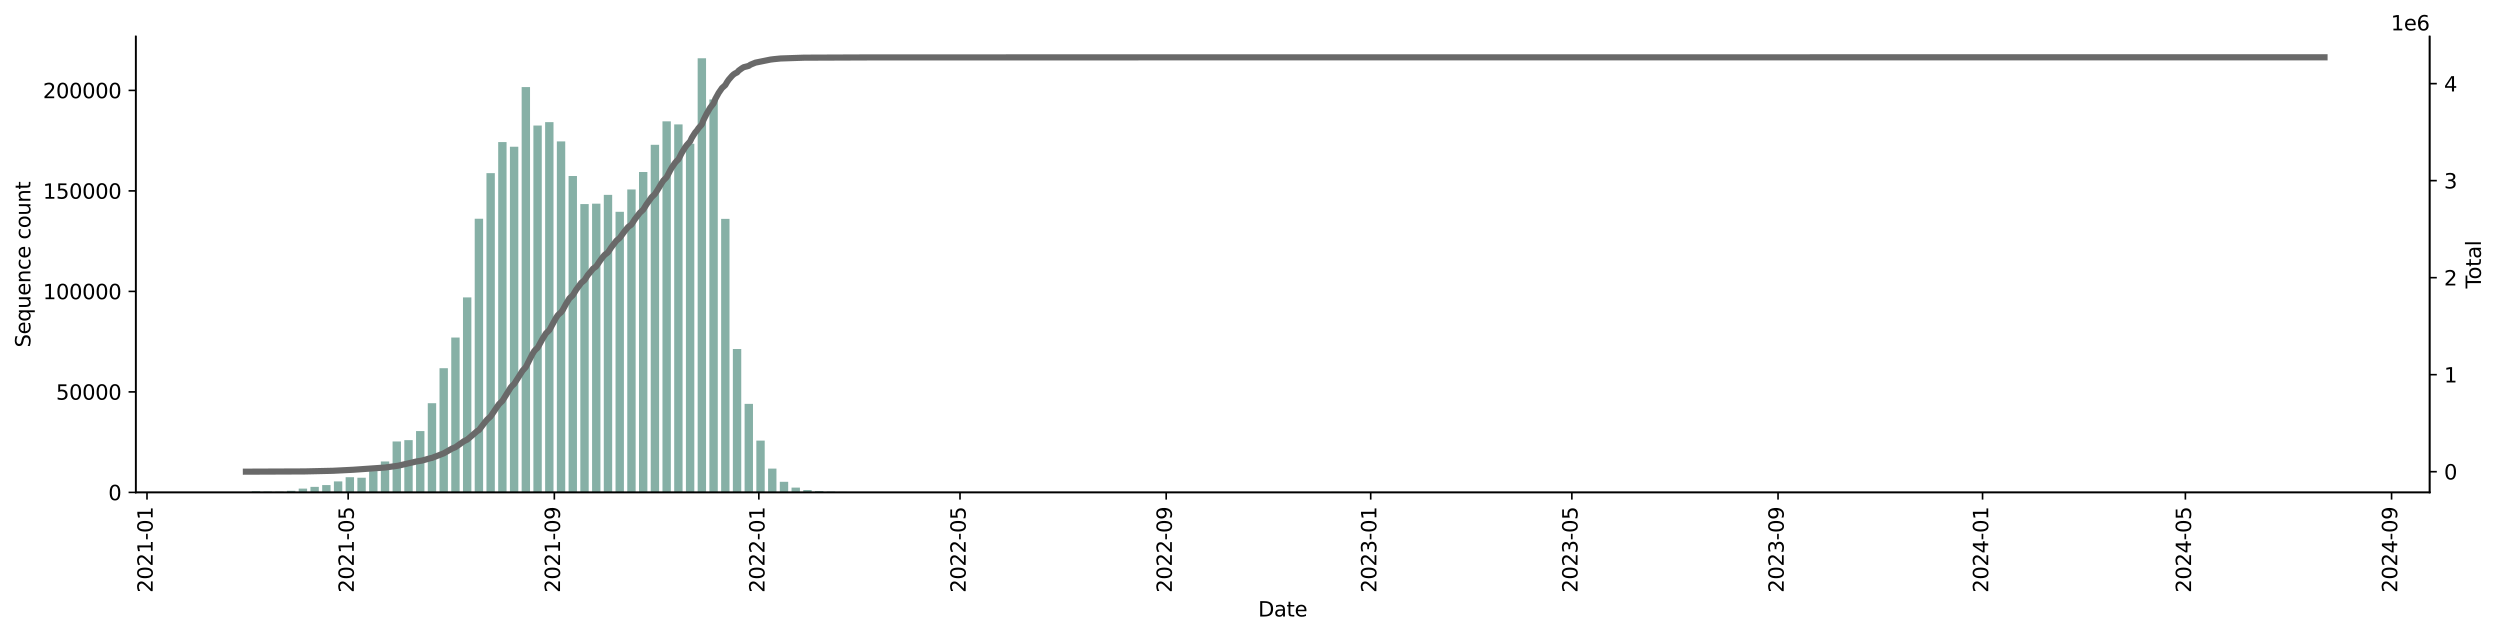<?xml version="1.0" encoding="utf-8" standalone="no"?>
<!DOCTYPE svg PUBLIC "-//W3C//DTD SVG 1.1//EN"
  "http://www.w3.org/Graphics/SVG/1.1/DTD/svg11.dtd">
<svg xmlns:xlink="http://www.w3.org/1999/xlink" width="1216.294pt" height="309.219pt" viewBox="0 0 1216.294 309.219" xmlns="http://www.w3.org/2000/svg" version="1.1">
 <defs>
  <style type="text/css">*{stroke-linejoin: round; stroke-linecap: butt}</style>
 </defs>
 <g id="figure_1">
  <g id="patch_1">
   <path d="M 0 309.219 
L 1216.294 309.219 
L 1216.294 0 
L 0 0 
z
" style="fill: #ffffff"/>
  </g>
  <g id="axes_1">
   <g id="patch_2">
    <path d="M 66.053 239.558 
L 1182.053 239.558 
L 1182.053 17.798 
L 66.053 17.798 
z
" style="fill: #ffffff"/>
   </g>
   <g id="patch_3">
    <path d="M 116.78 239.558 
L 120.858 239.558 
L 120.858 239.424 
L 116.78 239.424 
z
" clip-path="url(#p3d0b3b211a)" style="fill: #86b0a6"/>
   </g>
   <g id="patch_4">
    <path d="M 122.489 239.558 
L 126.567 239.558 
L 126.567 239.005 
L 122.489 239.005 
z
" clip-path="url(#p3d0b3b211a)" style="fill: #86b0a6"/>
   </g>
   <g id="patch_5">
    <path d="M 128.198 239.558 
L 132.276 239.558 
L 132.276 239.182 
L 128.198 239.182 
z
" clip-path="url(#p3d0b3b211a)" style="fill: #86b0a6"/>
   </g>
   <g id="patch_6">
    <path d="M 133.907 239.558 
L 137.985 239.558 
L 137.985 239.235 
L 133.907 239.235 
z
" clip-path="url(#p3d0b3b211a)" style="fill: #86b0a6"/>
   </g>
   <g id="patch_7">
    <path d="M 139.616 239.558 
L 143.694 239.558 
L 143.694 238.789 
L 139.616 238.789 
z
" clip-path="url(#p3d0b3b211a)" style="fill: #86b0a6"/>
   </g>
   <g id="patch_8">
    <path d="M 145.325 239.558 
L 149.402 239.558 
L 149.402 237.713 
L 145.325 237.713 
z
" clip-path="url(#p3d0b3b211a)" style="fill: #86b0a6"/>
   </g>
   <g id="patch_9">
    <path d="M 151.034 239.558 
L 155.111 239.558 
L 155.111 236.868 
L 151.034 236.868 
z
" clip-path="url(#p3d0b3b211a)" style="fill: #86b0a6"/>
   </g>
   <g id="patch_10">
    <path d="M 156.742 239.558 
L 160.82 239.558 
L 160.82 235.991 
L 156.742 235.991 
z
" clip-path="url(#p3d0b3b211a)" style="fill: #86b0a6"/>
   </g>
   <g id="patch_11">
    <path d="M 162.451 239.558 
L 166.529 239.558 
L 166.529 234.207 
L 162.451 234.207 
z
" clip-path="url(#p3d0b3b211a)" style="fill: #86b0a6"/>
   </g>
   <g id="patch_12">
    <path d="M 168.16 239.558 
L 172.238 239.558 
L 172.238 232.17 
L 168.16 232.17 
z
" clip-path="url(#p3d0b3b211a)" style="fill: #86b0a6"/>
   </g>
   <g id="patch_13">
    <path d="M 173.869 239.558 
L 177.947 239.558 
L 177.947 232.428 
L 173.869 232.428 
z
" clip-path="url(#p3d0b3b211a)" style="fill: #86b0a6"/>
   </g>
   <g id="patch_14">
    <path d="M 179.578 239.558 
L 183.656 239.558 
L 183.656 229.187 
L 179.578 229.187 
z
" clip-path="url(#p3d0b3b211a)" style="fill: #86b0a6"/>
   </g>
   <g id="patch_15">
    <path d="M 185.287 239.558 
L 189.364 239.558 
L 189.364 224.496 
L 185.287 224.496 
z
" clip-path="url(#p3d0b3b211a)" style="fill: #86b0a6"/>
   </g>
   <g id="patch_16">
    <path d="M 190.996 239.558 
L 195.073 239.558 
L 195.073 214.771 
L 190.996 214.771 
z
" clip-path="url(#p3d0b3b211a)" style="fill: #86b0a6"/>
   </g>
   <g id="patch_17">
    <path d="M 196.704 239.558 
L 200.782 239.558 
L 200.782 214.144 
L 196.704 214.144 
z
" clip-path="url(#p3d0b3b211a)" style="fill: #86b0a6"/>
   </g>
   <g id="patch_18">
    <path d="M 202.413 239.558 
L 206.491 239.558 
L 206.491 209.737 
L 202.413 209.737 
z
" clip-path="url(#p3d0b3b211a)" style="fill: #86b0a6"/>
   </g>
   <g id="patch_19">
    <path d="M 208.122 239.558 
L 212.2 239.558 
L 212.2 196.176 
L 208.122 196.176 
z
" clip-path="url(#p3d0b3b211a)" style="fill: #86b0a6"/>
   </g>
   <g id="patch_20">
    <path d="M 213.831 239.558 
L 217.909 239.558 
L 217.909 179.148 
L 213.831 179.148 
z
" clip-path="url(#p3d0b3b211a)" style="fill: #86b0a6"/>
   </g>
   <g id="patch_21">
    <path d="M 219.54 239.558 
L 223.618 239.558 
L 223.618 164.229 
L 219.54 164.229 
z
" clip-path="url(#p3d0b3b211a)" style="fill: #86b0a6"/>
   </g>
   <g id="patch_22">
    <path d="M 225.249 239.558 
L 229.326 239.558 
L 229.326 144.697 
L 225.249 144.697 
z
" clip-path="url(#p3d0b3b211a)" style="fill: #86b0a6"/>
   </g>
   <g id="patch_23">
    <path d="M 230.958 239.558 
L 235.035 239.558 
L 235.035 106.408 
L 230.958 106.408 
z
" clip-path="url(#p3d0b3b211a)" style="fill: #86b0a6"/>
   </g>
   <g id="patch_24">
    <path d="M 236.666 239.558 
L 240.744 239.558 
L 240.744 84.228 
L 236.666 84.228 
z
" clip-path="url(#p3d0b3b211a)" style="fill: #86b0a6"/>
   </g>
   <g id="patch_25">
    <path d="M 242.375 239.558 
L 246.453 239.558 
L 246.453 69.103 
L 242.375 69.103 
z
" clip-path="url(#p3d0b3b211a)" style="fill: #86b0a6"/>
   </g>
   <g id="patch_26">
    <path d="M 248.084 239.558 
L 252.162 239.558 
L 252.162 71.401 
L 248.084 71.401 
z
" clip-path="url(#p3d0b3b211a)" style="fill: #86b0a6"/>
   </g>
   <g id="patch_27">
    <path d="M 253.793 239.558 
L 257.871 239.558 
L 257.871 42.367 
L 253.793 42.367 
z
" clip-path="url(#p3d0b3b211a)" style="fill: #86b0a6"/>
   </g>
   <g id="patch_28">
    <path d="M 259.502 239.558 
L 263.58 239.558 
L 263.58 61.087 
L 259.502 61.087 
z
" clip-path="url(#p3d0b3b211a)" style="fill: #86b0a6"/>
   </g>
   <g id="patch_29">
    <path d="M 265.211 239.558 
L 269.288 239.558 
L 269.288 59.423 
L 265.211 59.423 
z
" clip-path="url(#p3d0b3b211a)" style="fill: #86b0a6"/>
   </g>
   <g id="patch_30">
    <path d="M 270.92 239.558 
L 274.997 239.558 
L 274.997 68.783 
L 270.92 68.783 
z
" clip-path="url(#p3d0b3b211a)" style="fill: #86b0a6"/>
   </g>
   <g id="patch_31">
    <path d="M 276.628 239.558 
L 280.706 239.558 
L 280.706 85.639 
L 276.628 85.639 
z
" clip-path="url(#p3d0b3b211a)" style="fill: #86b0a6"/>
   </g>
   <g id="patch_32">
    <path d="M 282.337 239.558 
L 286.415 239.558 
L 286.415 99.297 
L 282.337 99.297 
z
" clip-path="url(#p3d0b3b211a)" style="fill: #86b0a6"/>
   </g>
   <g id="patch_33">
    <path d="M 288.046 239.558 
L 292.124 239.558 
L 292.124 99.104 
L 288.046 99.104 
z
" clip-path="url(#p3d0b3b211a)" style="fill: #86b0a6"/>
   </g>
   <g id="patch_34">
    <path d="M 293.755 239.558 
L 297.833 239.558 
L 297.833 94.802 
L 293.755 94.802 
z
" clip-path="url(#p3d0b3b211a)" style="fill: #86b0a6"/>
   </g>
   <g id="patch_35">
    <path d="M 299.464 239.558 
L 303.542 239.558 
L 303.542 103.031 
L 299.464 103.031 
z
" clip-path="url(#p3d0b3b211a)" style="fill: #86b0a6"/>
   </g>
   <g id="patch_36">
    <path d="M 305.173 239.558 
L 309.25 239.558 
L 309.25 92.188 
L 305.173 92.188 
z
" clip-path="url(#p3d0b3b211a)" style="fill: #86b0a6"/>
   </g>
   <g id="patch_37">
    <path d="M 310.882 239.558 
L 314.959 239.558 
L 314.959 83.674 
L 310.882 83.674 
z
" clip-path="url(#p3d0b3b211a)" style="fill: #86b0a6"/>
   </g>
   <g id="patch_38">
    <path d="M 316.59 239.558 
L 320.668 239.558 
L 320.668 70.438 
L 316.59 70.438 
z
" clip-path="url(#p3d0b3b211a)" style="fill: #86b0a6"/>
   </g>
   <g id="patch_39">
    <path d="M 322.299 239.558 
L 326.377 239.558 
L 326.377 59.032 
L 322.299 59.032 
z
" clip-path="url(#p3d0b3b211a)" style="fill: #86b0a6"/>
   </g>
   <g id="patch_40">
    <path d="M 328.008 239.558 
L 332.086 239.558 
L 332.086 60.508 
L 328.008 60.508 
z
" clip-path="url(#p3d0b3b211a)" style="fill: #86b0a6"/>
   </g>
   <g id="patch_41">
    <path d="M 333.717 239.558 
L 337.795 239.558 
L 337.795 69.924 
L 333.717 69.924 
z
" clip-path="url(#p3d0b3b211a)" style="fill: #86b0a6"/>
   </g>
   <g id="patch_42">
    <path d="M 339.426 239.558 
L 343.504 239.558 
L 343.504 28.358 
L 339.426 28.358 
z
" clip-path="url(#p3d0b3b211a)" style="fill: #86b0a6"/>
   </g>
   <g id="patch_43">
    <path d="M 345.135 239.558 
L 349.212 239.558 
L 349.212 48.399 
L 345.135 48.399 
z
" clip-path="url(#p3d0b3b211a)" style="fill: #86b0a6"/>
   </g>
   <g id="patch_44">
    <path d="M 350.844 239.558 
L 354.921 239.558 
L 354.921 106.488 
L 350.844 106.488 
z
" clip-path="url(#p3d0b3b211a)" style="fill: #86b0a6"/>
   </g>
   <g id="patch_45">
    <path d="M 356.552 239.558 
L 360.63 239.558 
L 360.63 169.794 
L 356.552 169.794 
z
" clip-path="url(#p3d0b3b211a)" style="fill: #86b0a6"/>
   </g>
   <g id="patch_46">
    <path d="M 362.261 239.558 
L 366.339 239.558 
L 366.339 196.485 
L 362.261 196.485 
z
" clip-path="url(#p3d0b3b211a)" style="fill: #86b0a6"/>
   </g>
   <g id="patch_47">
    <path d="M 367.97 239.558 
L 372.048 239.558 
L 372.048 214.345 
L 367.97 214.345 
z
" clip-path="url(#p3d0b3b211a)" style="fill: #86b0a6"/>
   </g>
   <g id="patch_48">
    <path d="M 373.679 239.558 
L 377.757 239.558 
L 377.757 227.987 
L 373.679 227.987 
z
" clip-path="url(#p3d0b3b211a)" style="fill: #86b0a6"/>
   </g>
   <g id="patch_49">
    <path d="M 379.388 239.558 
L 383.466 239.558 
L 383.466 234.404 
L 379.388 234.404 
z
" clip-path="url(#p3d0b3b211a)" style="fill: #86b0a6"/>
   </g>
   <g id="patch_50">
    <path d="M 385.097 239.558 
L 389.174 239.558 
L 389.174 237.234 
L 385.097 237.234 
z
" clip-path="url(#p3d0b3b211a)" style="fill: #86b0a6"/>
   </g>
   <g id="patch_51">
    <path d="M 390.806 239.558 
L 394.883 239.558 
L 394.883 238.391 
L 390.806 238.391 
z
" clip-path="url(#p3d0b3b211a)" style="fill: #86b0a6"/>
   </g>
   <g id="patch_52">
    <path d="M 396.514 239.558 
L 400.592 239.558 
L 400.592 238.911 
L 396.514 238.911 
z
" clip-path="url(#p3d0b3b211a)" style="fill: #86b0a6"/>
   </g>
   <g id="patch_53">
    <path d="M 402.223 239.558 
L 406.301 239.558 
L 406.301 239.221 
L 402.223 239.221 
z
" clip-path="url(#p3d0b3b211a)" style="fill: #86b0a6"/>
   </g>
   <g id="patch_54">
    <path d="M 407.932 239.558 
L 412.01 239.558 
L 412.01 239.337 
L 407.932 239.337 
z
" clip-path="url(#p3d0b3b211a)" style="fill: #86b0a6"/>
   </g>
   <g id="patch_55">
    <path d="M 413.641 239.558 
L 417.719 239.558 
L 417.719 239.428 
L 413.641 239.428 
z
" clip-path="url(#p3d0b3b211a)" style="fill: #86b0a6"/>
   </g>
   <g id="patch_56">
    <path d="M 419.35 239.558 
L 423.428 239.558 
L 423.428 239.442 
L 419.35 239.442 
z
" clip-path="url(#p3d0b3b211a)" style="fill: #86b0a6"/>
   </g>
   <g id="patch_57">
    <path d="M 425.059 239.558 
L 429.136 239.558 
L 429.136 239.457 
L 425.059 239.457 
z
" clip-path="url(#p3d0b3b211a)" style="fill: #86b0a6"/>
   </g>
   <g id="patch_58">
    <path d="M 430.768 239.558 
L 434.845 239.558 
L 434.845 239.471 
L 430.768 239.471 
z
" clip-path="url(#p3d0b3b211a)" style="fill: #86b0a6"/>
   </g>
   <g id="patch_59">
    <path d="M 436.476 239.558 
L 440.554 239.558 
L 440.554 239.505 
L 436.476 239.505 
z
" clip-path="url(#p3d0b3b211a)" style="fill: #86b0a6"/>
   </g>
   <g id="patch_60">
    <path d="M 442.185 239.558 
L 446.263 239.558 
L 446.263 239.526 
L 442.185 239.526 
z
" clip-path="url(#p3d0b3b211a)" style="fill: #86b0a6"/>
   </g>
   <g id="patch_61">
    <path d="M 447.894 239.558 
L 451.972 239.558 
L 451.972 239.528 
L 447.894 239.528 
z
" clip-path="url(#p3d0b3b211a)" style="fill: #86b0a6"/>
   </g>
   <g id="patch_62">
    <path d="M 453.603 239.558 
L 457.681 239.558 
L 457.681 239.532 
L 453.603 239.532 
z
" clip-path="url(#p3d0b3b211a)" style="fill: #86b0a6"/>
   </g>
   <g id="patch_63">
    <path d="M 459.312 239.558 
L 463.39 239.558 
L 463.39 239.529 
L 459.312 239.529 
z
" clip-path="url(#p3d0b3b211a)" style="fill: #86b0a6"/>
   </g>
   <g id="patch_64">
    <path d="M 465.021 239.558 
L 469.098 239.558 
L 469.098 239.544 
L 465.021 239.544 
z
" clip-path="url(#p3d0b3b211a)" style="fill: #86b0a6"/>
   </g>
   <g id="patch_65">
    <path d="M 470.73 239.558 
L 474.807 239.558 
L 474.807 239.526 
L 470.73 239.526 
z
" clip-path="url(#p3d0b3b211a)" style="fill: #86b0a6"/>
   </g>
   <g id="patch_66">
    <path d="M 476.438 239.558 
L 480.516 239.558 
L 480.516 239.502 
L 476.438 239.502 
z
" clip-path="url(#p3d0b3b211a)" style="fill: #86b0a6"/>
   </g>
   <g id="patch_67">
    <path d="M 482.147 239.558 
L 486.225 239.558 
L 486.225 239.504 
L 482.147 239.504 
z
" clip-path="url(#p3d0b3b211a)" style="fill: #86b0a6"/>
   </g>
   <g id="patch_68">
    <path d="M 487.856 239.558 
L 491.934 239.558 
L 491.934 239.545 
L 487.856 239.545 
z
" clip-path="url(#p3d0b3b211a)" style="fill: #86b0a6"/>
   </g>
   <g id="patch_69">
    <path d="M 493.565 239.558 
L 497.643 239.558 
L 497.643 239.552 
L 493.565 239.552 
z
" clip-path="url(#p3d0b3b211a)" style="fill: #86b0a6"/>
   </g>
   <g id="patch_70">
    <path d="M 499.274 239.558 
L 503.352 239.558 
L 503.352 239.542 
L 499.274 239.542 
z
" clip-path="url(#p3d0b3b211a)" style="fill: #86b0a6"/>
   </g>
   <g id="patch_71">
    <path d="M 504.983 239.558 
L 509.06 239.558 
L 509.06 239.521 
L 504.983 239.521 
z
" clip-path="url(#p3d0b3b211a)" style="fill: #86b0a6"/>
   </g>
   <g id="patch_72">
    <path d="M 510.692 239.558 
L 514.769 239.558 
L 514.769 239.537 
L 510.692 239.537 
z
" clip-path="url(#p3d0b3b211a)" style="fill: #86b0a6"/>
   </g>
   <g id="patch_73">
    <path d="M 516.4 239.558 
L 520.478 239.558 
L 520.478 239.55 
L 516.4 239.55 
z
" clip-path="url(#p3d0b3b211a)" style="fill: #86b0a6"/>
   </g>
   <g id="patch_74">
    <path d="M 522.109 239.558 
L 526.187 239.558 
L 526.187 239.549 
L 522.109 239.549 
z
" clip-path="url(#p3d0b3b211a)" style="fill: #86b0a6"/>
   </g>
   <g id="patch_75">
    <path d="M 527.818 239.558 
L 531.896 239.558 
L 531.896 239.543 
L 527.818 239.543 
z
" clip-path="url(#p3d0b3b211a)" style="fill: #86b0a6"/>
   </g>
   <g id="patch_76">
    <path d="M 533.527 239.558 
L 537.605 239.558 
L 537.605 239.549 
L 533.527 239.549 
z
" clip-path="url(#p3d0b3b211a)" style="fill: #86b0a6"/>
   </g>
   <g id="patch_77">
    <path d="M 539.236 239.558 
L 543.314 239.558 
L 543.314 239.547 
L 539.236 239.547 
z
" clip-path="url(#p3d0b3b211a)" style="fill: #86b0a6"/>
   </g>
   <g id="patch_78">
    <path d="M 544.945 239.558 
L 549.022 239.558 
L 549.022 239.556 
L 544.945 239.556 
z
" clip-path="url(#p3d0b3b211a)" style="fill: #86b0a6"/>
   </g>
   <g id="patch_79">
    <path d="M 550.654 239.558 
L 554.731 239.558 
L 554.731 239.553 
L 550.654 239.553 
z
" clip-path="url(#p3d0b3b211a)" style="fill: #86b0a6"/>
   </g>
   <g id="patch_80">
    <path d="M 556.362 239.558 
L 560.44 239.558 
L 560.44 239.555 
L 556.362 239.555 
z
" clip-path="url(#p3d0b3b211a)" style="fill: #86b0a6"/>
   </g>
   <g id="patch_81">
    <path d="M 562.071 239.558 
L 566.149 239.558 
L 566.149 239.552 
L 562.071 239.552 
z
" clip-path="url(#p3d0b3b211a)" style="fill: #86b0a6"/>
   </g>
   <g id="patch_82">
    <path d="M 567.78 239.558 
L 571.858 239.558 
L 571.858 239.553 
L 567.78 239.553 
z
" clip-path="url(#p3d0b3b211a)" style="fill: #86b0a6"/>
   </g>
   <g id="patch_83">
    <path d="M 573.489 239.558 
L 577.567 239.558 
L 577.567 239.55 
L 573.489 239.55 
z
" clip-path="url(#p3d0b3b211a)" style="fill: #86b0a6"/>
   </g>
   <g id="patch_84">
    <path d="M 579.198 239.558 
L 583.276 239.558 
L 583.276 239.554 
L 579.198 239.554 
z
" clip-path="url(#p3d0b3b211a)" style="fill: #86b0a6"/>
   </g>
   <g id="patch_85">
    <path d="M 584.907 239.558 
L 588.984 239.558 
L 588.984 239.542 
L 584.907 239.542 
z
" clip-path="url(#p3d0b3b211a)" style="fill: #86b0a6"/>
   </g>
   <g id="patch_86">
    <path d="M 590.616 239.558 
L 594.693 239.558 
L 594.693 239.556 
L 590.616 239.556 
z
" clip-path="url(#p3d0b3b211a)" style="fill: #86b0a6"/>
   </g>
   <g id="patch_87">
    <path d="M 596.324 239.558 
L 600.402 239.558 
L 600.402 239.553 
L 596.324 239.553 
z
" clip-path="url(#p3d0b3b211a)" style="fill: #86b0a6"/>
   </g>
   <g id="patch_88">
    <path d="M 602.033 239.558 
L 606.111 239.558 
L 606.111 239.556 
L 602.033 239.556 
z
" clip-path="url(#p3d0b3b211a)" style="fill: #86b0a6"/>
   </g>
   <g id="patch_89">
    <path d="M 607.742 239.558 
L 611.82 239.558 
L 611.82 239.556 
L 607.742 239.556 
z
" clip-path="url(#p3d0b3b211a)" style="fill: #86b0a6"/>
   </g>
   <g id="patch_90">
    <path d="M 613.451 239.558 
L 617.529 239.558 
L 617.529 239.557 
L 613.451 239.557 
z
" clip-path="url(#p3d0b3b211a)" style="fill: #86b0a6"/>
   </g>
   <g id="patch_91">
    <path d="M 619.16 239.558 
L 623.238 239.558 
L 623.238 239.551 
L 619.16 239.551 
z
" clip-path="url(#p3d0b3b211a)" style="fill: #86b0a6"/>
   </g>
   <g id="patch_92">
    <path d="M 624.869 239.558 
L 628.946 239.558 
L 628.946 239.556 
L 624.869 239.556 
z
" clip-path="url(#p3d0b3b211a)" style="fill: #86b0a6"/>
   </g>
   <g id="patch_93">
    <path d="M 630.578 239.558 
L 634.655 239.558 
L 634.655 239.555 
L 630.578 239.555 
z
" clip-path="url(#p3d0b3b211a)" style="fill: #86b0a6"/>
   </g>
   <g id="patch_94">
    <path d="M 636.286 239.558 
L 640.364 239.558 
L 640.364 239.557 
L 636.286 239.557 
z
" clip-path="url(#p3d0b3b211a)" style="fill: #86b0a6"/>
   </g>
   <g id="patch_95">
    <path d="M 641.995 239.558 
L 646.073 239.558 
L 646.073 239.555 
L 641.995 239.555 
z
" clip-path="url(#p3d0b3b211a)" style="fill: #86b0a6"/>
   </g>
   <g id="patch_96">
    <path d="M 647.704 239.558 
L 651.782 239.558 
L 651.782 239.328 
L 647.704 239.328 
z
" clip-path="url(#p3d0b3b211a)" style="fill: #86b0a6"/>
   </g>
   <g id="patch_97">
    <path d="M 653.413 239.558 
L 657.491 239.558 
L 657.491 239.554 
L 653.413 239.554 
z
" clip-path="url(#p3d0b3b211a)" style="fill: #86b0a6"/>
   </g>
   <g id="patch_98">
    <path d="M 659.122 239.558 
L 663.2 239.558 
L 663.2 239.554 
L 659.122 239.554 
z
" clip-path="url(#p3d0b3b211a)" style="fill: #86b0a6"/>
   </g>
   <g id="patch_99">
    <path d="M 664.831 239.558 
L 668.908 239.558 
L 668.908 239.556 
L 664.831 239.556 
z
" clip-path="url(#p3d0b3b211a)" style="fill: #86b0a6"/>
   </g>
   <g id="patch_100">
    <path d="M 670.54 239.558 
L 674.617 239.558 
L 674.617 239.555 
L 670.54 239.555 
z
" clip-path="url(#p3d0b3b211a)" style="fill: #86b0a6"/>
   </g>
   <g id="patch_101">
    <path d="M 676.248 239.558 
L 680.326 239.558 
L 680.326 239.557 
L 676.248 239.557 
z
" clip-path="url(#p3d0b3b211a)" style="fill: #86b0a6"/>
   </g>
   <g id="patch_102">
    <path d="M 687.666 239.558 
L 691.744 239.558 
L 691.744 239.556 
L 687.666 239.556 
z
" clip-path="url(#p3d0b3b211a)" style="fill: #86b0a6"/>
   </g>
   <g id="patch_103">
    <path d="M 693.375 239.558 
L 697.453 239.558 
L 697.453 239.557 
L 693.375 239.557 
z
" clip-path="url(#p3d0b3b211a)" style="fill: #86b0a6"/>
   </g>
   <g id="patch_104">
    <path d="M 704.793 239.558 
L 708.87 239.558 
L 708.87 239.556 
L 704.793 239.556 
z
" clip-path="url(#p3d0b3b211a)" style="fill: #86b0a6"/>
   </g>
   <g id="patch_105">
    <path d="M 716.21 239.558 
L 720.288 239.558 
L 720.288 239.557 
L 716.21 239.557 
z
" clip-path="url(#p3d0b3b211a)" style="fill: #86b0a6"/>
   </g>
   <g id="patch_106">
    <path d="M 721.919 239.558 
L 725.997 239.558 
L 725.997 239.557 
L 721.919 239.557 
z
" clip-path="url(#p3d0b3b211a)" style="fill: #86b0a6"/>
   </g>
   <g id="patch_107">
    <path d="M 733.337 239.558 
L 737.415 239.558 
L 737.415 239.557 
L 733.337 239.557 
z
" clip-path="url(#p3d0b3b211a)" style="fill: #86b0a6"/>
   </g>
   <g id="patch_108">
    <path d="M 750.464 239.558 
L 754.541 239.558 
L 754.541 239.557 
L 750.464 239.557 
z
" clip-path="url(#p3d0b3b211a)" style="fill: #86b0a6"/>
   </g>
   <g id="patch_109">
    <path d="M 756.172 239.558 
L 760.25 239.558 
L 760.25 239.557 
L 756.172 239.557 
z
" clip-path="url(#p3d0b3b211a)" style="fill: #86b0a6"/>
   </g>
   <g id="patch_110">
    <path d="M 761.881 239.558 
L 765.959 239.558 
L 765.959 239.557 
L 761.881 239.557 
z
" clip-path="url(#p3d0b3b211a)" style="fill: #86b0a6"/>
   </g>
   <g id="patch_111">
    <path d="M 767.59 239.558 
L 771.668 239.558 
L 771.668 239.557 
L 767.59 239.557 
z
" clip-path="url(#p3d0b3b211a)" style="fill: #86b0a6"/>
   </g>
   <g id="patch_112">
    <path d="M 779.008 239.558 
L 783.086 239.558 
L 783.086 239.557 
L 779.008 239.557 
z
" clip-path="url(#p3d0b3b211a)" style="fill: #86b0a6"/>
   </g>
   <g id="patch_113">
    <path d="M 796.134 239.558 
L 800.212 239.558 
L 800.212 239.557 
L 796.134 239.557 
z
" clip-path="url(#p3d0b3b211a)" style="fill: #86b0a6"/>
   </g>
   <g id="patch_114">
    <path d="M 807.552 239.558 
L 811.63 239.558 
L 811.63 239.557 
L 807.552 239.557 
z
" clip-path="url(#p3d0b3b211a)" style="fill: #86b0a6"/>
   </g>
   <g id="patch_115">
    <path d="M 818.97 239.558 
L 823.048 239.558 
L 823.048 239.557 
L 818.97 239.557 
z
" clip-path="url(#p3d0b3b211a)" style="fill: #86b0a6"/>
   </g>
   <g id="patch_116">
    <path d="M 824.679 239.558 
L 828.756 239.558 
L 828.756 239.556 
L 824.679 239.556 
z
" clip-path="url(#p3d0b3b211a)" style="fill: #86b0a6"/>
   </g>
   <g id="patch_117">
    <path d="M 853.223 239.558 
L 857.301 239.558 
L 857.301 239.557 
L 853.223 239.557 
z
" clip-path="url(#p3d0b3b211a)" style="fill: #86b0a6"/>
   </g>
   <g id="patch_118">
    <path d="M 893.185 239.558 
L 897.263 239.558 
L 897.263 239.557 
L 893.185 239.557 
z
" clip-path="url(#p3d0b3b211a)" style="fill: #86b0a6"/>
   </g>
   <g id="patch_119">
    <path d="M 916.02 239.558 
L 920.098 239.558 
L 920.098 239.557 
L 916.02 239.557 
z
" clip-path="url(#p3d0b3b211a)" style="fill: #86b0a6"/>
   </g>
   <g id="patch_120">
    <path d="M 1127.248 239.558 
L 1131.326 239.558 
L 1131.326 239.557 
L 1127.248 239.557 
z
" clip-path="url(#p3d0b3b211a)" style="fill: #86b0a6"/>
   </g>
   <g id="matplotlib.axis_1">
    <g id="xtick_1">
     <g id="line2d_1">
      <defs>
       <path id="m38a7b1b25a" d="M 0 0 
L 0 3.5 
" style="stroke: #000000; stroke-width: 0.8"/>
      </defs>
      <g>
       <use xlink:href="#m38a7b1b25a" x="71.517" y="239.558" style="stroke: #000000; stroke-width: 0.8"/>
      </g>
     </g>
     <g id="text_1">
      <!-- 2021-01 -->
      <g transform="translate(74.277 288.341)rotate(-90)scale(0.1 -0.1)">
       <defs>
        <path id="DejaVuSans-32" d="M 1228 531 
L 3431 531 
L 3431 0 
L 469 0 
L 469 531 
Q 828 903 1448 1529 
Q 2069 2156 2228 2338 
Q 2531 2678 2651 2914 
Q 2772 3150 2772 3378 
Q 2772 3750 2511 3984 
Q 2250 4219 1831 4219 
Q 1534 4219 1204 4116 
Q 875 4013 500 3803 
L 500 4441 
Q 881 4594 1212 4672 
Q 1544 4750 1819 4750 
Q 2544 4750 2975 4387 
Q 3406 4025 3406 3419 
Q 3406 3131 3298 2873 
Q 3191 2616 2906 2266 
Q 2828 2175 2409 1742 
Q 1991 1309 1228 531 
z
" transform="scale(0.016)"/>
        <path id="DejaVuSans-30" d="M 2034 4250 
Q 1547 4250 1301 3770 
Q 1056 3291 1056 2328 
Q 1056 1369 1301 889 
Q 1547 409 2034 409 
Q 2525 409 2770 889 
Q 3016 1369 3016 2328 
Q 3016 3291 2770 3770 
Q 2525 4250 2034 4250 
z
M 2034 4750 
Q 2819 4750 3233 4129 
Q 3647 3509 3647 2328 
Q 3647 1150 3233 529 
Q 2819 -91 2034 -91 
Q 1250 -91 836 529 
Q 422 1150 422 2328 
Q 422 3509 836 4129 
Q 1250 4750 2034 4750 
z
" transform="scale(0.016)"/>
        <path id="DejaVuSans-31" d="M 794 531 
L 1825 531 
L 1825 4091 
L 703 3866 
L 703 4441 
L 1819 4666 
L 2450 4666 
L 2450 531 
L 3481 531 
L 3481 0 
L 794 0 
L 794 531 
z
" transform="scale(0.016)"/>
        <path id="DejaVuSans-2d" d="M 313 2009 
L 1997 2009 
L 1997 1497 
L 313 1497 
L 313 2009 
z
" transform="scale(0.016)"/>
       </defs>
       <use xlink:href="#DejaVuSans-32"/>
       <use xlink:href="#DejaVuSans-30" x="63.623"/>
       <use xlink:href="#DejaVuSans-32" x="127.246"/>
       <use xlink:href="#DejaVuSans-31" x="190.869"/>
       <use xlink:href="#DejaVuSans-2d" x="254.492"/>
       <use xlink:href="#DejaVuSans-30" x="290.576"/>
       <use xlink:href="#DejaVuSans-31" x="354.199"/>
      </g>
     </g>
    </g>
    <g id="xtick_2">
     <g id="line2d_2">
      <g>
       <use xlink:href="#m38a7b1b25a" x="169.383" y="239.558" style="stroke: #000000; stroke-width: 0.8"/>
      </g>
     </g>
     <g id="text_2">
      <!-- 2021-05 -->
      <g transform="translate(172.143 288.341)rotate(-90)scale(0.1 -0.1)">
       <defs>
        <path id="DejaVuSans-35" d="M 691 4666 
L 3169 4666 
L 3169 4134 
L 1269 4134 
L 1269 2991 
Q 1406 3038 1543 3061 
Q 1681 3084 1819 3084 
Q 2600 3084 3056 2656 
Q 3513 2228 3513 1497 
Q 3513 744 3044 326 
Q 2575 -91 1722 -91 
Q 1428 -91 1123 -41 
Q 819 9 494 109 
L 494 744 
Q 775 591 1075 516 
Q 1375 441 1709 441 
Q 2250 441 2565 725 
Q 2881 1009 2881 1497 
Q 2881 1984 2565 2268 
Q 2250 2553 1709 2553 
Q 1456 2553 1204 2497 
Q 953 2441 691 2322 
L 691 4666 
z
" transform="scale(0.016)"/>
       </defs>
       <use xlink:href="#DejaVuSans-32"/>
       <use xlink:href="#DejaVuSans-30" x="63.623"/>
       <use xlink:href="#DejaVuSans-32" x="127.246"/>
       <use xlink:href="#DejaVuSans-31" x="190.869"/>
       <use xlink:href="#DejaVuSans-2d" x="254.492"/>
       <use xlink:href="#DejaVuSans-30" x="290.576"/>
       <use xlink:href="#DejaVuSans-35" x="354.199"/>
      </g>
     </g>
    </g>
    <g id="xtick_3">
     <g id="line2d_3">
      <g>
       <use xlink:href="#m38a7b1b25a" x="269.696" y="239.558" style="stroke: #000000; stroke-width: 0.8"/>
      </g>
     </g>
     <g id="text_3">
      <!-- 2021-09 -->
      <g transform="translate(272.456 288.341)rotate(-90)scale(0.1 -0.1)">
       <defs>
        <path id="DejaVuSans-39" d="M 703 97 
L 703 672 
Q 941 559 1184 500 
Q 1428 441 1663 441 
Q 2288 441 2617 861 
Q 2947 1281 2994 2138 
Q 2813 1869 2534 1725 
Q 2256 1581 1919 1581 
Q 1219 1581 811 2004 
Q 403 2428 403 3163 
Q 403 3881 828 4315 
Q 1253 4750 1959 4750 
Q 2769 4750 3195 4129 
Q 3622 3509 3622 2328 
Q 3622 1225 3098 567 
Q 2575 -91 1691 -91 
Q 1453 -91 1209 -44 
Q 966 3 703 97 
z
M 1959 2075 
Q 2384 2075 2632 2365 
Q 2881 2656 2881 3163 
Q 2881 3666 2632 3958 
Q 2384 4250 1959 4250 
Q 1534 4250 1286 3958 
Q 1038 3666 1038 3163 
Q 1038 2656 1286 2365 
Q 1534 2075 1959 2075 
z
" transform="scale(0.016)"/>
       </defs>
       <use xlink:href="#DejaVuSans-32"/>
       <use xlink:href="#DejaVuSans-30" x="63.623"/>
       <use xlink:href="#DejaVuSans-32" x="127.246"/>
       <use xlink:href="#DejaVuSans-31" x="190.869"/>
       <use xlink:href="#DejaVuSans-2d" x="254.492"/>
       <use xlink:href="#DejaVuSans-30" x="290.576"/>
       <use xlink:href="#DejaVuSans-39" x="354.199"/>
      </g>
     </g>
    </g>
    <g id="xtick_4">
     <g id="line2d_4">
      <g>
       <use xlink:href="#m38a7b1b25a" x="369.193" y="239.558" style="stroke: #000000; stroke-width: 0.8"/>
      </g>
     </g>
     <g id="text_4">
      <!-- 2022-01 -->
      <g transform="translate(371.953 288.341)rotate(-90)scale(0.1 -0.1)">
       <use xlink:href="#DejaVuSans-32"/>
       <use xlink:href="#DejaVuSans-30" x="63.623"/>
       <use xlink:href="#DejaVuSans-32" x="127.246"/>
       <use xlink:href="#DejaVuSans-32" x="190.869"/>
       <use xlink:href="#DejaVuSans-2d" x="254.492"/>
       <use xlink:href="#DejaVuSans-30" x="290.576"/>
       <use xlink:href="#DejaVuSans-31" x="354.199"/>
      </g>
     </g>
    </g>
    <g id="xtick_5">
     <g id="line2d_5">
      <g>
       <use xlink:href="#m38a7b1b25a" x="467.06" y="239.558" style="stroke: #000000; stroke-width: 0.8"/>
      </g>
     </g>
     <g id="text_5">
      <!-- 2022-05 -->
      <g transform="translate(469.819 288.341)rotate(-90)scale(0.1 -0.1)">
       <use xlink:href="#DejaVuSans-32"/>
       <use xlink:href="#DejaVuSans-30" x="63.623"/>
       <use xlink:href="#DejaVuSans-32" x="127.246"/>
       <use xlink:href="#DejaVuSans-32" x="190.869"/>
       <use xlink:href="#DejaVuSans-2d" x="254.492"/>
       <use xlink:href="#DejaVuSans-30" x="290.576"/>
       <use xlink:href="#DejaVuSans-35" x="354.199"/>
      </g>
     </g>
    </g>
    <g id="xtick_6">
     <g id="line2d_6">
      <g>
       <use xlink:href="#m38a7b1b25a" x="567.372" y="239.558" style="stroke: #000000; stroke-width: 0.8"/>
      </g>
     </g>
     <g id="text_6">
      <!-- 2022-09 -->
      <g transform="translate(570.132 288.341)rotate(-90)scale(0.1 -0.1)">
       <use xlink:href="#DejaVuSans-32"/>
       <use xlink:href="#DejaVuSans-30" x="63.623"/>
       <use xlink:href="#DejaVuSans-32" x="127.246"/>
       <use xlink:href="#DejaVuSans-32" x="190.869"/>
       <use xlink:href="#DejaVuSans-2d" x="254.492"/>
       <use xlink:href="#DejaVuSans-30" x="290.576"/>
       <use xlink:href="#DejaVuSans-39" x="354.199"/>
      </g>
     </g>
    </g>
    <g id="xtick_7">
     <g id="line2d_7">
      <g>
       <use xlink:href="#m38a7b1b25a" x="666.87" y="239.558" style="stroke: #000000; stroke-width: 0.8"/>
      </g>
     </g>
     <g id="text_7">
      <!-- 2023-01 -->
      <g transform="translate(669.629 288.341)rotate(-90)scale(0.1 -0.1)">
       <defs>
        <path id="DejaVuSans-33" d="M 2597 2516 
Q 3050 2419 3304 2112 
Q 3559 1806 3559 1356 
Q 3559 666 3084 287 
Q 2609 -91 1734 -91 
Q 1441 -91 1130 -33 
Q 819 25 488 141 
L 488 750 
Q 750 597 1062 519 
Q 1375 441 1716 441 
Q 2309 441 2620 675 
Q 2931 909 2931 1356 
Q 2931 1769 2642 2001 
Q 2353 2234 1838 2234 
L 1294 2234 
L 1294 2753 
L 1863 2753 
Q 2328 2753 2575 2939 
Q 2822 3125 2822 3475 
Q 2822 3834 2567 4026 
Q 2313 4219 1838 4219 
Q 1578 4219 1281 4162 
Q 984 4106 628 3988 
L 628 4550 
Q 988 4650 1302 4700 
Q 1616 4750 1894 4750 
Q 2613 4750 3031 4423 
Q 3450 4097 3450 3541 
Q 3450 3153 3228 2886 
Q 3006 2619 2597 2516 
z
" transform="scale(0.016)"/>
       </defs>
       <use xlink:href="#DejaVuSans-32"/>
       <use xlink:href="#DejaVuSans-30" x="63.623"/>
       <use xlink:href="#DejaVuSans-32" x="127.246"/>
       <use xlink:href="#DejaVuSans-33" x="190.869"/>
       <use xlink:href="#DejaVuSans-2d" x="254.492"/>
       <use xlink:href="#DejaVuSans-30" x="290.576"/>
       <use xlink:href="#DejaVuSans-31" x="354.199"/>
      </g>
     </g>
    </g>
    <g id="xtick_8">
     <g id="line2d_8">
      <g>
       <use xlink:href="#m38a7b1b25a" x="764.736" y="239.558" style="stroke: #000000; stroke-width: 0.8"/>
      </g>
     </g>
     <g id="text_8">
      <!-- 2023-05 -->
      <g transform="translate(767.495 288.341)rotate(-90)scale(0.1 -0.1)">
       <use xlink:href="#DejaVuSans-32"/>
       <use xlink:href="#DejaVuSans-30" x="63.623"/>
       <use xlink:href="#DejaVuSans-32" x="127.246"/>
       <use xlink:href="#DejaVuSans-33" x="190.869"/>
       <use xlink:href="#DejaVuSans-2d" x="254.492"/>
       <use xlink:href="#DejaVuSans-30" x="290.576"/>
       <use xlink:href="#DejaVuSans-35" x="354.199"/>
      </g>
     </g>
    </g>
    <g id="xtick_9">
     <g id="line2d_9">
      <g>
       <use xlink:href="#m38a7b1b25a" x="865.048" y="239.558" style="stroke: #000000; stroke-width: 0.8"/>
      </g>
     </g>
     <g id="text_9">
      <!-- 2023-09 -->
      <g transform="translate(867.808 288.341)rotate(-90)scale(0.1 -0.1)">
       <use xlink:href="#DejaVuSans-32"/>
       <use xlink:href="#DejaVuSans-30" x="63.623"/>
       <use xlink:href="#DejaVuSans-32" x="127.246"/>
       <use xlink:href="#DejaVuSans-33" x="190.869"/>
       <use xlink:href="#DejaVuSans-2d" x="254.492"/>
       <use xlink:href="#DejaVuSans-30" x="290.576"/>
       <use xlink:href="#DejaVuSans-39" x="354.199"/>
      </g>
     </g>
    </g>
    <g id="xtick_10">
     <g id="line2d_10">
      <g>
       <use xlink:href="#m38a7b1b25a" x="964.546" y="239.558" style="stroke: #000000; stroke-width: 0.8"/>
      </g>
     </g>
     <g id="text_10">
      <!-- 2024-01 -->
      <g transform="translate(967.305 288.341)rotate(-90)scale(0.1 -0.1)">
       <defs>
        <path id="DejaVuSans-34" d="M 2419 4116 
L 825 1625 
L 2419 1625 
L 2419 4116 
z
M 2253 4666 
L 3047 4666 
L 3047 1625 
L 3713 1625 
L 3713 1100 
L 3047 1100 
L 3047 0 
L 2419 0 
L 2419 1100 
L 313 1100 
L 313 1709 
L 2253 4666 
z
" transform="scale(0.016)"/>
       </defs>
       <use xlink:href="#DejaVuSans-32"/>
       <use xlink:href="#DejaVuSans-30" x="63.623"/>
       <use xlink:href="#DejaVuSans-32" x="127.246"/>
       <use xlink:href="#DejaVuSans-34" x="190.869"/>
       <use xlink:href="#DejaVuSans-2d" x="254.492"/>
       <use xlink:href="#DejaVuSans-30" x="290.576"/>
       <use xlink:href="#DejaVuSans-31" x="354.199"/>
      </g>
     </g>
    </g>
    <g id="xtick_11">
     <g id="line2d_11">
      <g>
       <use xlink:href="#m38a7b1b25a" x="1063.227" y="239.558" style="stroke: #000000; stroke-width: 0.8"/>
      </g>
     </g>
     <g id="text_11">
      <!-- 2024-05 -->
      <g transform="translate(1065.987 288.341)rotate(-90)scale(0.1 -0.1)">
       <use xlink:href="#DejaVuSans-32"/>
       <use xlink:href="#DejaVuSans-30" x="63.623"/>
       <use xlink:href="#DejaVuSans-32" x="127.246"/>
       <use xlink:href="#DejaVuSans-34" x="190.869"/>
       <use xlink:href="#DejaVuSans-2d" x="254.492"/>
       <use xlink:href="#DejaVuSans-30" x="290.576"/>
       <use xlink:href="#DejaVuSans-35" x="354.199"/>
      </g>
     </g>
    </g>
    <g id="xtick_12">
     <g id="line2d_12">
      <g>
       <use xlink:href="#m38a7b1b25a" x="1163.54" y="239.558" style="stroke: #000000; stroke-width: 0.8"/>
      </g>
     </g>
     <g id="text_12">
      <!-- 2024-09 -->
      <g transform="translate(1166.299 288.341)rotate(-90)scale(0.1 -0.1)">
       <use xlink:href="#DejaVuSans-32"/>
       <use xlink:href="#DejaVuSans-30" x="63.623"/>
       <use xlink:href="#DejaVuSans-32" x="127.246"/>
       <use xlink:href="#DejaVuSans-34" x="190.869"/>
       <use xlink:href="#DejaVuSans-2d" x="254.492"/>
       <use xlink:href="#DejaVuSans-30" x="290.576"/>
       <use xlink:href="#DejaVuSans-39" x="354.199"/>
      </g>
     </g>
    </g>
    <g id="text_13">
     <!-- Date -->
     <g transform="translate(612.102 299.94)scale(0.1 -0.1)">
      <defs>
       <path id="DejaVuSans-44" d="M 1259 4147 
L 1259 519 
L 2022 519 
Q 2988 519 3436 956 
Q 3884 1394 3884 2338 
Q 3884 3275 3436 3711 
Q 2988 4147 2022 4147 
L 1259 4147 
z
M 628 4666 
L 1925 4666 
Q 3281 4666 3915 4102 
Q 4550 3538 4550 2338 
Q 4550 1131 3912 565 
Q 3275 0 1925 0 
L 628 0 
L 628 4666 
z
" transform="scale(0.016)"/>
       <path id="DejaVuSans-61" d="M 2194 1759 
Q 1497 1759 1228 1600 
Q 959 1441 959 1056 
Q 959 750 1161 570 
Q 1363 391 1709 391 
Q 2188 391 2477 730 
Q 2766 1069 2766 1631 
L 2766 1759 
L 2194 1759 
z
M 3341 1997 
L 3341 0 
L 2766 0 
L 2766 531 
Q 2569 213 2275 61 
Q 1981 -91 1556 -91 
Q 1019 -91 701 211 
Q 384 513 384 1019 
Q 384 1609 779 1909 
Q 1175 2209 1959 2209 
L 2766 2209 
L 2766 2266 
Q 2766 2663 2505 2880 
Q 2244 3097 1772 3097 
Q 1472 3097 1187 3025 
Q 903 2953 641 2809 
L 641 3341 
Q 956 3463 1253 3523 
Q 1550 3584 1831 3584 
Q 2591 3584 2966 3190 
Q 3341 2797 3341 1997 
z
" transform="scale(0.016)"/>
       <path id="DejaVuSans-74" d="M 1172 4494 
L 1172 3500 
L 2356 3500 
L 2356 3053 
L 1172 3053 
L 1172 1153 
Q 1172 725 1289 603 
Q 1406 481 1766 481 
L 2356 481 
L 2356 0 
L 1766 0 
Q 1100 0 847 248 
Q 594 497 594 1153 
L 594 3053 
L 172 3053 
L 172 3500 
L 594 3500 
L 594 4494 
L 1172 4494 
z
" transform="scale(0.016)"/>
       <path id="DejaVuSans-65" d="M 3597 1894 
L 3597 1613 
L 953 1613 
Q 991 1019 1311 708 
Q 1631 397 2203 397 
Q 2534 397 2845 478 
Q 3156 559 3463 722 
L 3463 178 
Q 3153 47 2828 -22 
Q 2503 -91 2169 -91 
Q 1331 -91 842 396 
Q 353 884 353 1716 
Q 353 2575 817 3079 
Q 1281 3584 2069 3584 
Q 2775 3584 3186 3129 
Q 3597 2675 3597 1894 
z
M 3022 2063 
Q 3016 2534 2758 2815 
Q 2500 3097 2075 3097 
Q 1594 3097 1305 2825 
Q 1016 2553 972 2059 
L 3022 2063 
z
" transform="scale(0.016)"/>
      </defs>
      <use xlink:href="#DejaVuSans-44"/>
      <use xlink:href="#DejaVuSans-61" x="77.002"/>
      <use xlink:href="#DejaVuSans-74" x="138.281"/>
      <use xlink:href="#DejaVuSans-65" x="177.49"/>
     </g>
    </g>
   </g>
   <g id="matplotlib.axis_2">
    <g id="ytick_1">
     <g id="line2d_13">
      <defs>
       <path id="m08690e9292" d="M 0 0 
L -3.5 0 
" style="stroke: #000000; stroke-width: 0.8"/>
      </defs>
      <g>
       <use xlink:href="#m08690e9292" x="66.053" y="239.558" style="stroke: #000000; stroke-width: 0.8"/>
      </g>
     </g>
     <g id="text_14">
      <!-- 0 -->
      <g transform="translate(52.691 243.358)scale(0.1 -0.1)">
       <use xlink:href="#DejaVuSans-30"/>
      </g>
     </g>
    </g>
    <g id="ytick_2">
     <g id="line2d_14">
      <g>
       <use xlink:href="#m08690e9292" x="66.053" y="190.665" style="stroke: #000000; stroke-width: 0.8"/>
      </g>
     </g>
     <g id="text_15">
      <!-- 50000 -->
      <g transform="translate(27.241 194.464)scale(0.1 -0.1)">
       <use xlink:href="#DejaVuSans-35"/>
       <use xlink:href="#DejaVuSans-30" x="63.623"/>
       <use xlink:href="#DejaVuSans-30" x="127.246"/>
       <use xlink:href="#DejaVuSans-30" x="190.869"/>
       <use xlink:href="#DejaVuSans-30" x="254.492"/>
      </g>
     </g>
    </g>
    <g id="ytick_3">
     <g id="line2d_15">
      <g>
       <use xlink:href="#m08690e9292" x="66.053" y="141.772" style="stroke: #000000; stroke-width: 0.8"/>
      </g>
     </g>
     <g id="text_16">
      <!-- 100000 -->
      <g transform="translate(20.878 145.571)scale(0.1 -0.1)">
       <use xlink:href="#DejaVuSans-31"/>
       <use xlink:href="#DejaVuSans-30" x="63.623"/>
       <use xlink:href="#DejaVuSans-30" x="127.246"/>
       <use xlink:href="#DejaVuSans-30" x="190.869"/>
       <use xlink:href="#DejaVuSans-30" x="254.492"/>
       <use xlink:href="#DejaVuSans-30" x="318.115"/>
      </g>
     </g>
    </g>
    <g id="ytick_4">
     <g id="line2d_16">
      <g>
       <use xlink:href="#m08690e9292" x="66.053" y="92.879" style="stroke: #000000; stroke-width: 0.8"/>
      </g>
     </g>
     <g id="text_17">
      <!-- 150000 -->
      <g transform="translate(20.878 96.678)scale(0.1 -0.1)">
       <use xlink:href="#DejaVuSans-31"/>
       <use xlink:href="#DejaVuSans-35" x="63.623"/>
       <use xlink:href="#DejaVuSans-30" x="127.246"/>
       <use xlink:href="#DejaVuSans-30" x="190.869"/>
       <use xlink:href="#DejaVuSans-30" x="254.492"/>
       <use xlink:href="#DejaVuSans-30" x="318.115"/>
      </g>
     </g>
    </g>
    <g id="ytick_5">
     <g id="line2d_17">
      <g>
       <use xlink:href="#m08690e9292" x="66.053" y="43.986" style="stroke: #000000; stroke-width: 0.8"/>
      </g>
     </g>
     <g id="text_18">
      <!-- 200000 -->
      <g transform="translate(20.878 47.785)scale(0.1 -0.1)">
       <use xlink:href="#DejaVuSans-32"/>
       <use xlink:href="#DejaVuSans-30" x="63.623"/>
       <use xlink:href="#DejaVuSans-30" x="127.246"/>
       <use xlink:href="#DejaVuSans-30" x="190.869"/>
       <use xlink:href="#DejaVuSans-30" x="254.492"/>
       <use xlink:href="#DejaVuSans-30" x="318.115"/>
      </g>
     </g>
    </g>
    <g id="text_19">
     <!-- Sequence count -->
     <g transform="translate(14.798 169.039)rotate(-90)scale(0.1 -0.1)">
      <defs>
       <path id="DejaVuSans-53" d="M 3425 4513 
L 3425 3897 
Q 3066 4069 2747 4153 
Q 2428 4238 2131 4238 
Q 1616 4238 1336 4038 
Q 1056 3838 1056 3469 
Q 1056 3159 1242 3001 
Q 1428 2844 1947 2747 
L 2328 2669 
Q 3034 2534 3370 2195 
Q 3706 1856 3706 1288 
Q 3706 609 3251 259 
Q 2797 -91 1919 -91 
Q 1588 -91 1214 -16 
Q 841 59 441 206 
L 441 856 
Q 825 641 1194 531 
Q 1563 422 1919 422 
Q 2459 422 2753 634 
Q 3047 847 3047 1241 
Q 3047 1584 2836 1778 
Q 2625 1972 2144 2069 
L 1759 2144 
Q 1053 2284 737 2584 
Q 422 2884 422 3419 
Q 422 4038 858 4394 
Q 1294 4750 2059 4750 
Q 2388 4750 2728 4690 
Q 3069 4631 3425 4513 
z
" transform="scale(0.016)"/>
       <path id="DejaVuSans-71" d="M 947 1747 
Q 947 1113 1208 752 
Q 1469 391 1925 391 
Q 2381 391 2643 752 
Q 2906 1113 2906 1747 
Q 2906 2381 2643 2742 
Q 2381 3103 1925 3103 
Q 1469 3103 1208 2742 
Q 947 2381 947 1747 
z
M 2906 525 
Q 2725 213 2448 61 
Q 2172 -91 1784 -91 
Q 1150 -91 751 415 
Q 353 922 353 1747 
Q 353 2572 751 3078 
Q 1150 3584 1784 3584 
Q 2172 3584 2448 3432 
Q 2725 3281 2906 2969 
L 2906 3500 
L 3481 3500 
L 3481 -1331 
L 2906 -1331 
L 2906 525 
z
" transform="scale(0.016)"/>
       <path id="DejaVuSans-75" d="M 544 1381 
L 544 3500 
L 1119 3500 
L 1119 1403 
Q 1119 906 1312 657 
Q 1506 409 1894 409 
Q 2359 409 2629 706 
Q 2900 1003 2900 1516 
L 2900 3500 
L 3475 3500 
L 3475 0 
L 2900 0 
L 2900 538 
Q 2691 219 2414 64 
Q 2138 -91 1772 -91 
Q 1169 -91 856 284 
Q 544 659 544 1381 
z
M 1991 3584 
L 1991 3584 
z
" transform="scale(0.016)"/>
       <path id="DejaVuSans-6e" d="M 3513 2113 
L 3513 0 
L 2938 0 
L 2938 2094 
Q 2938 2591 2744 2837 
Q 2550 3084 2163 3084 
Q 1697 3084 1428 2787 
Q 1159 2491 1159 1978 
L 1159 0 
L 581 0 
L 581 3500 
L 1159 3500 
L 1159 2956 
Q 1366 3272 1645 3428 
Q 1925 3584 2291 3584 
Q 2894 3584 3203 3211 
Q 3513 2838 3513 2113 
z
" transform="scale(0.016)"/>
       <path id="DejaVuSans-63" d="M 3122 3366 
L 3122 2828 
Q 2878 2963 2633 3030 
Q 2388 3097 2138 3097 
Q 1578 3097 1268 2742 
Q 959 2388 959 1747 
Q 959 1106 1268 751 
Q 1578 397 2138 397 
Q 2388 397 2633 464 
Q 2878 531 3122 666 
L 3122 134 
Q 2881 22 2623 -34 
Q 2366 -91 2075 -91 
Q 1284 -91 818 406 
Q 353 903 353 1747 
Q 353 2603 823 3093 
Q 1294 3584 2113 3584 
Q 2378 3584 2631 3529 
Q 2884 3475 3122 3366 
z
" transform="scale(0.016)"/>
       <path id="DejaVuSans-20" transform="scale(0.016)"/>
       <path id="DejaVuSans-6f" d="M 1959 3097 
Q 1497 3097 1228 2736 
Q 959 2375 959 1747 
Q 959 1119 1226 758 
Q 1494 397 1959 397 
Q 2419 397 2687 759 
Q 2956 1122 2956 1747 
Q 2956 2369 2687 2733 
Q 2419 3097 1959 3097 
z
M 1959 3584 
Q 2709 3584 3137 3096 
Q 3566 2609 3566 1747 
Q 3566 888 3137 398 
Q 2709 -91 1959 -91 
Q 1206 -91 779 398 
Q 353 888 353 1747 
Q 353 2609 779 3096 
Q 1206 3584 1959 3584 
z
" transform="scale(0.016)"/>
      </defs>
      <use xlink:href="#DejaVuSans-53"/>
      <use xlink:href="#DejaVuSans-65" x="63.477"/>
      <use xlink:href="#DejaVuSans-71" x="125"/>
      <use xlink:href="#DejaVuSans-75" x="188.477"/>
      <use xlink:href="#DejaVuSans-65" x="251.855"/>
      <use xlink:href="#DejaVuSans-6e" x="313.379"/>
      <use xlink:href="#DejaVuSans-63" x="376.758"/>
      <use xlink:href="#DejaVuSans-65" x="431.738"/>
      <use xlink:href="#DejaVuSans-20" x="493.262"/>
      <use xlink:href="#DejaVuSans-63" x="525.049"/>
      <use xlink:href="#DejaVuSans-6f" x="580.029"/>
      <use xlink:href="#DejaVuSans-75" x="641.211"/>
      <use xlink:href="#DejaVuSans-6e" x="704.59"/>
      <use xlink:href="#DejaVuSans-74" x="767.969"/>
     </g>
    </g>
   </g>
   <g id="patch_121">
    <path d="M 66.053 239.558 
L 66.053 17.798 
" style="fill: none; stroke: #000000; stroke-width: 0.8; stroke-linejoin: miter; stroke-linecap: square"/>
   </g>
   <g id="patch_122">
    <path d="M 1182.053 239.558 
L 1182.053 17.798 
" style="fill: none; stroke: #000000; stroke-width: 0.8; stroke-linejoin: miter; stroke-linecap: square"/>
   </g>
   <g id="patch_123">
    <path d="M 66.053 239.558 
L 1182.053 239.558 
" style="fill: none; stroke: #000000; stroke-width: 0.8; stroke-linejoin: miter; stroke-linecap: square"/>
   </g>
  </g>
  <g id="axes_2">
   <g id="matplotlib.axis_3">
    <g id="ytick_6">
     <g id="line2d_18">
      <defs>
       <path id="m7ecc23b6b3" d="M 0 0 
L 3.5 0 
" style="stroke: #000000; stroke-width: 0.8"/>
      </defs>
      <g>
       <use xlink:href="#m7ecc23b6b3" x="1182.053" y="229.48" style="stroke: #000000; stroke-width: 0.8"/>
      </g>
     </g>
     <g id="text_20">
      <!-- 0 -->
      <g transform="translate(1189.053 233.28)scale(0.1 -0.1)">
       <use xlink:href="#DejaVuSans-30"/>
      </g>
     </g>
    </g>
    <g id="ytick_7">
     <g id="line2d_19">
      <g>
       <use xlink:href="#m7ecc23b6b3" x="1182.053" y="182.283" style="stroke: #000000; stroke-width: 0.8"/>
      </g>
     </g>
     <g id="text_21">
      <!-- 1 -->
      <g transform="translate(1189.053 186.082)scale(0.1 -0.1)">
       <use xlink:href="#DejaVuSans-31"/>
      </g>
     </g>
    </g>
    <g id="ytick_8">
     <g id="line2d_20">
      <g>
       <use xlink:href="#m7ecc23b6b3" x="1182.053" y="135.086" style="stroke: #000000; stroke-width: 0.8"/>
      </g>
     </g>
     <g id="text_22">
      <!-- 2 -->
      <g transform="translate(1189.053 138.885)scale(0.1 -0.1)">
       <use xlink:href="#DejaVuSans-32"/>
      </g>
     </g>
    </g>
    <g id="ytick_9">
     <g id="line2d_21">
      <g>
       <use xlink:href="#m7ecc23b6b3" x="1182.053" y="87.889" style="stroke: #000000; stroke-width: 0.8"/>
      </g>
     </g>
     <g id="text_23">
      <!-- 3 -->
      <g transform="translate(1189.053 91.688)scale(0.1 -0.1)">
       <use xlink:href="#DejaVuSans-33"/>
      </g>
     </g>
    </g>
    <g id="ytick_10">
     <g id="line2d_22">
      <g>
       <use xlink:href="#m7ecc23b6b3" x="1182.053" y="40.692" style="stroke: #000000; stroke-width: 0.8"/>
      </g>
     </g>
     <g id="text_24">
      <!-- 4 -->
      <g transform="translate(1189.053 44.491)scale(0.1 -0.1)">
       <use xlink:href="#DejaVuSans-34"/>
      </g>
     </g>
    </g>
    <g id="text_25">
     <!-- Total -->
     <g transform="translate(1207.014 140.355)rotate(-90)scale(0.1 -0.1)">
      <defs>
       <path id="DejaVuSans-54" d="M -19 4666 
L 3928 4666 
L 3928 4134 
L 2272 4134 
L 2272 0 
L 1638 0 
L 1638 4134 
L -19 4134 
L -19 4666 
z
" transform="scale(0.016)"/>
       <path id="DejaVuSans-6c" d="M 603 4863 
L 1178 4863 
L 1178 0 
L 603 0 
L 603 4863 
z
" transform="scale(0.016)"/>
      </defs>
      <use xlink:href="#DejaVuSans-54"/>
      <use xlink:href="#DejaVuSans-6f" x="44.084"/>
      <use xlink:href="#DejaVuSans-74" x="105.266"/>
      <use xlink:href="#DejaVuSans-61" x="144.475"/>
      <use xlink:href="#DejaVuSans-6c" x="205.754"/>
     </g>
    </g>
    <g id="text_26">
     <!-- 1e6 -->
     <g transform="translate(1163.175 14.798)scale(0.1 -0.1)">
      <defs>
       <path id="DejaVuSans-36" d="M 2113 2584 
Q 1688 2584 1439 2293 
Q 1191 2003 1191 1497 
Q 1191 994 1439 701 
Q 1688 409 2113 409 
Q 2538 409 2786 701 
Q 3034 994 3034 1497 
Q 3034 2003 2786 2293 
Q 2538 2584 2113 2584 
z
M 3366 4563 
L 3366 3988 
Q 3128 4100 2886 4159 
Q 2644 4219 2406 4219 
Q 1781 4219 1451 3797 
Q 1122 3375 1075 2522 
Q 1259 2794 1537 2939 
Q 1816 3084 2150 3084 
Q 2853 3084 3261 2657 
Q 3669 2231 3669 1497 
Q 3669 778 3244 343 
Q 2819 -91 2113 -91 
Q 1303 -91 875 529 
Q 447 1150 447 2328 
Q 447 3434 972 4092 
Q 1497 4750 2381 4750 
Q 2619 4750 2861 4703 
Q 3103 4656 3366 4563 
z
" transform="scale(0.016)"/>
      </defs>
      <use xlink:href="#DejaVuSans-31"/>
      <use xlink:href="#DejaVuSans-65" x="63.623"/>
      <use xlink:href="#DejaVuSans-36" x="125.146"/>
     </g>
    </g>
   </g>
   <g id="line2d_23">
    <path d="M 119.635 229.478 
L 148.179 229.358 
L 162.043 229.041 
L 171.83 228.546 
L 187.326 227.466 
L 193.85 226.55 
L 202.821 224.475 
L 205.268 224.094 
L 209.345 222.936 
L 210.161 222.77 
L 215.87 220.568 
L 219.948 218.219 
L 221.579 217.578 
L 225.656 214.682 
L 227.288 213.904 
L 232.181 209.712 
L 232.996 209.24 
L 236.259 205.004 
L 237.074 204.06 
L 238.705 202.586 
L 241.967 197.749 
L 242.783 196.612 
L 244.414 195.051 
L 248.492 188.468 
L 249.307 187.561 
L 250.123 186.835 
L 254.201 180.391 
L 255.832 178.56 
L 259.094 172.125 
L 259.91 170.823 
L 260.725 169.928 
L 261.541 169.222 
L 263.987 164.786 
L 265.618 162.166 
L 267.25 160.621 
L 270.512 154.669 
L 271.327 153.443 
L 272.143 152.619 
L 272.958 151.957 
L 273.774 150.82 
L 275.405 147.821 
L 277.036 145.16 
L 278.667 143.659 
L 280.298 140.978 
L 282.745 137.644 
L 284.376 136.287 
L 286.007 133.755 
L 287.638 131.84 
L 288.454 130.771 
L 290.085 129.593 
L 291.716 127.146 
L 293.347 124.931 
L 294.163 124.017 
L 295.794 122.76 
L 297.425 120.3 
L 299.872 117.137 
L 301.503 115.757 
L 303.949 112.431 
L 305.58 110.455 
L 307.212 109.234 
L 308.843 106.702 
L 311.289 103.531 
L 312.92 102.026 
L 314.552 99.403 
L 316.998 95.973 
L 318.629 94.401 
L 320.26 91.851 
L 321.891 89.125 
L 322.707 87.87 
L 324.338 86.206 
L 325.969 83.074 
L 326.785 81.635 
L 328.416 79.232 
L 329.231 78.31 
L 330.047 77.566 
L 331.678 74.389 
L 333.309 71.73 
L 334.125 70.599 
L 335.756 68.808 
L 336.571 67.068 
L 338.202 64.478 
L 339.018 63.567 
L 339.834 62.354 
L 341.465 60.532 
L 342.28 58.354 
L 343.911 55.135 
L 345.542 52.361 
L 347.174 50.302 
L 347.989 48.184 
L 349.62 45.228 
L 351.251 42.855 
L 352.882 41.385 
L 353.698 39.969 
L 354.514 38.781 
L 356.145 36.909 
L 356.96 36.152 
L 357.776 35.637 
L 358.591 35.264 
L 359.407 34.34 
L 361.038 33.166 
L 361.853 32.682 
L 363.485 32.27 
L 364.3 32.031 
L 365.116 31.472 
L 367.562 30.467 
L 374.902 28.974 
L 376.533 28.776 
L 379.796 28.451 
L 391.213 28.061 
L 422.204 27.933 
L 594.286 27.893 
L 1130.918 27.878 
L 1130.918 27.878 
" clip-path="url(#p3d0b3b211a)" style="fill: none; stroke: #696969; stroke-width: 3; stroke-linecap: square"/>
   </g>
   <g id="patch_124">
    <path d="M 66.053 239.558 
L 66.053 17.798 
" style="fill: none; stroke: #000000; stroke-width: 0.8; stroke-linejoin: miter; stroke-linecap: square"/>
   </g>
   <g id="patch_125">
    <path d="M 1182.053 239.558 
L 1182.053 17.798 
" style="fill: none; stroke: #000000; stroke-width: 0.8; stroke-linejoin: miter; stroke-linecap: square"/>
   </g>
   <g id="patch_126">
    <path d="M 66.053 239.558 
L 1182.053 239.558 
" style="fill: none; stroke: #000000; stroke-width: 0.8; stroke-linejoin: miter; stroke-linecap: square"/>
   </g>
  </g>
 </g>
 <defs>
  <clipPath id="p3d0b3b211a">
   <rect x="66.053" y="17.798" width="1116" height="221.76"/>
  </clipPath>
 </defs>
</svg>
